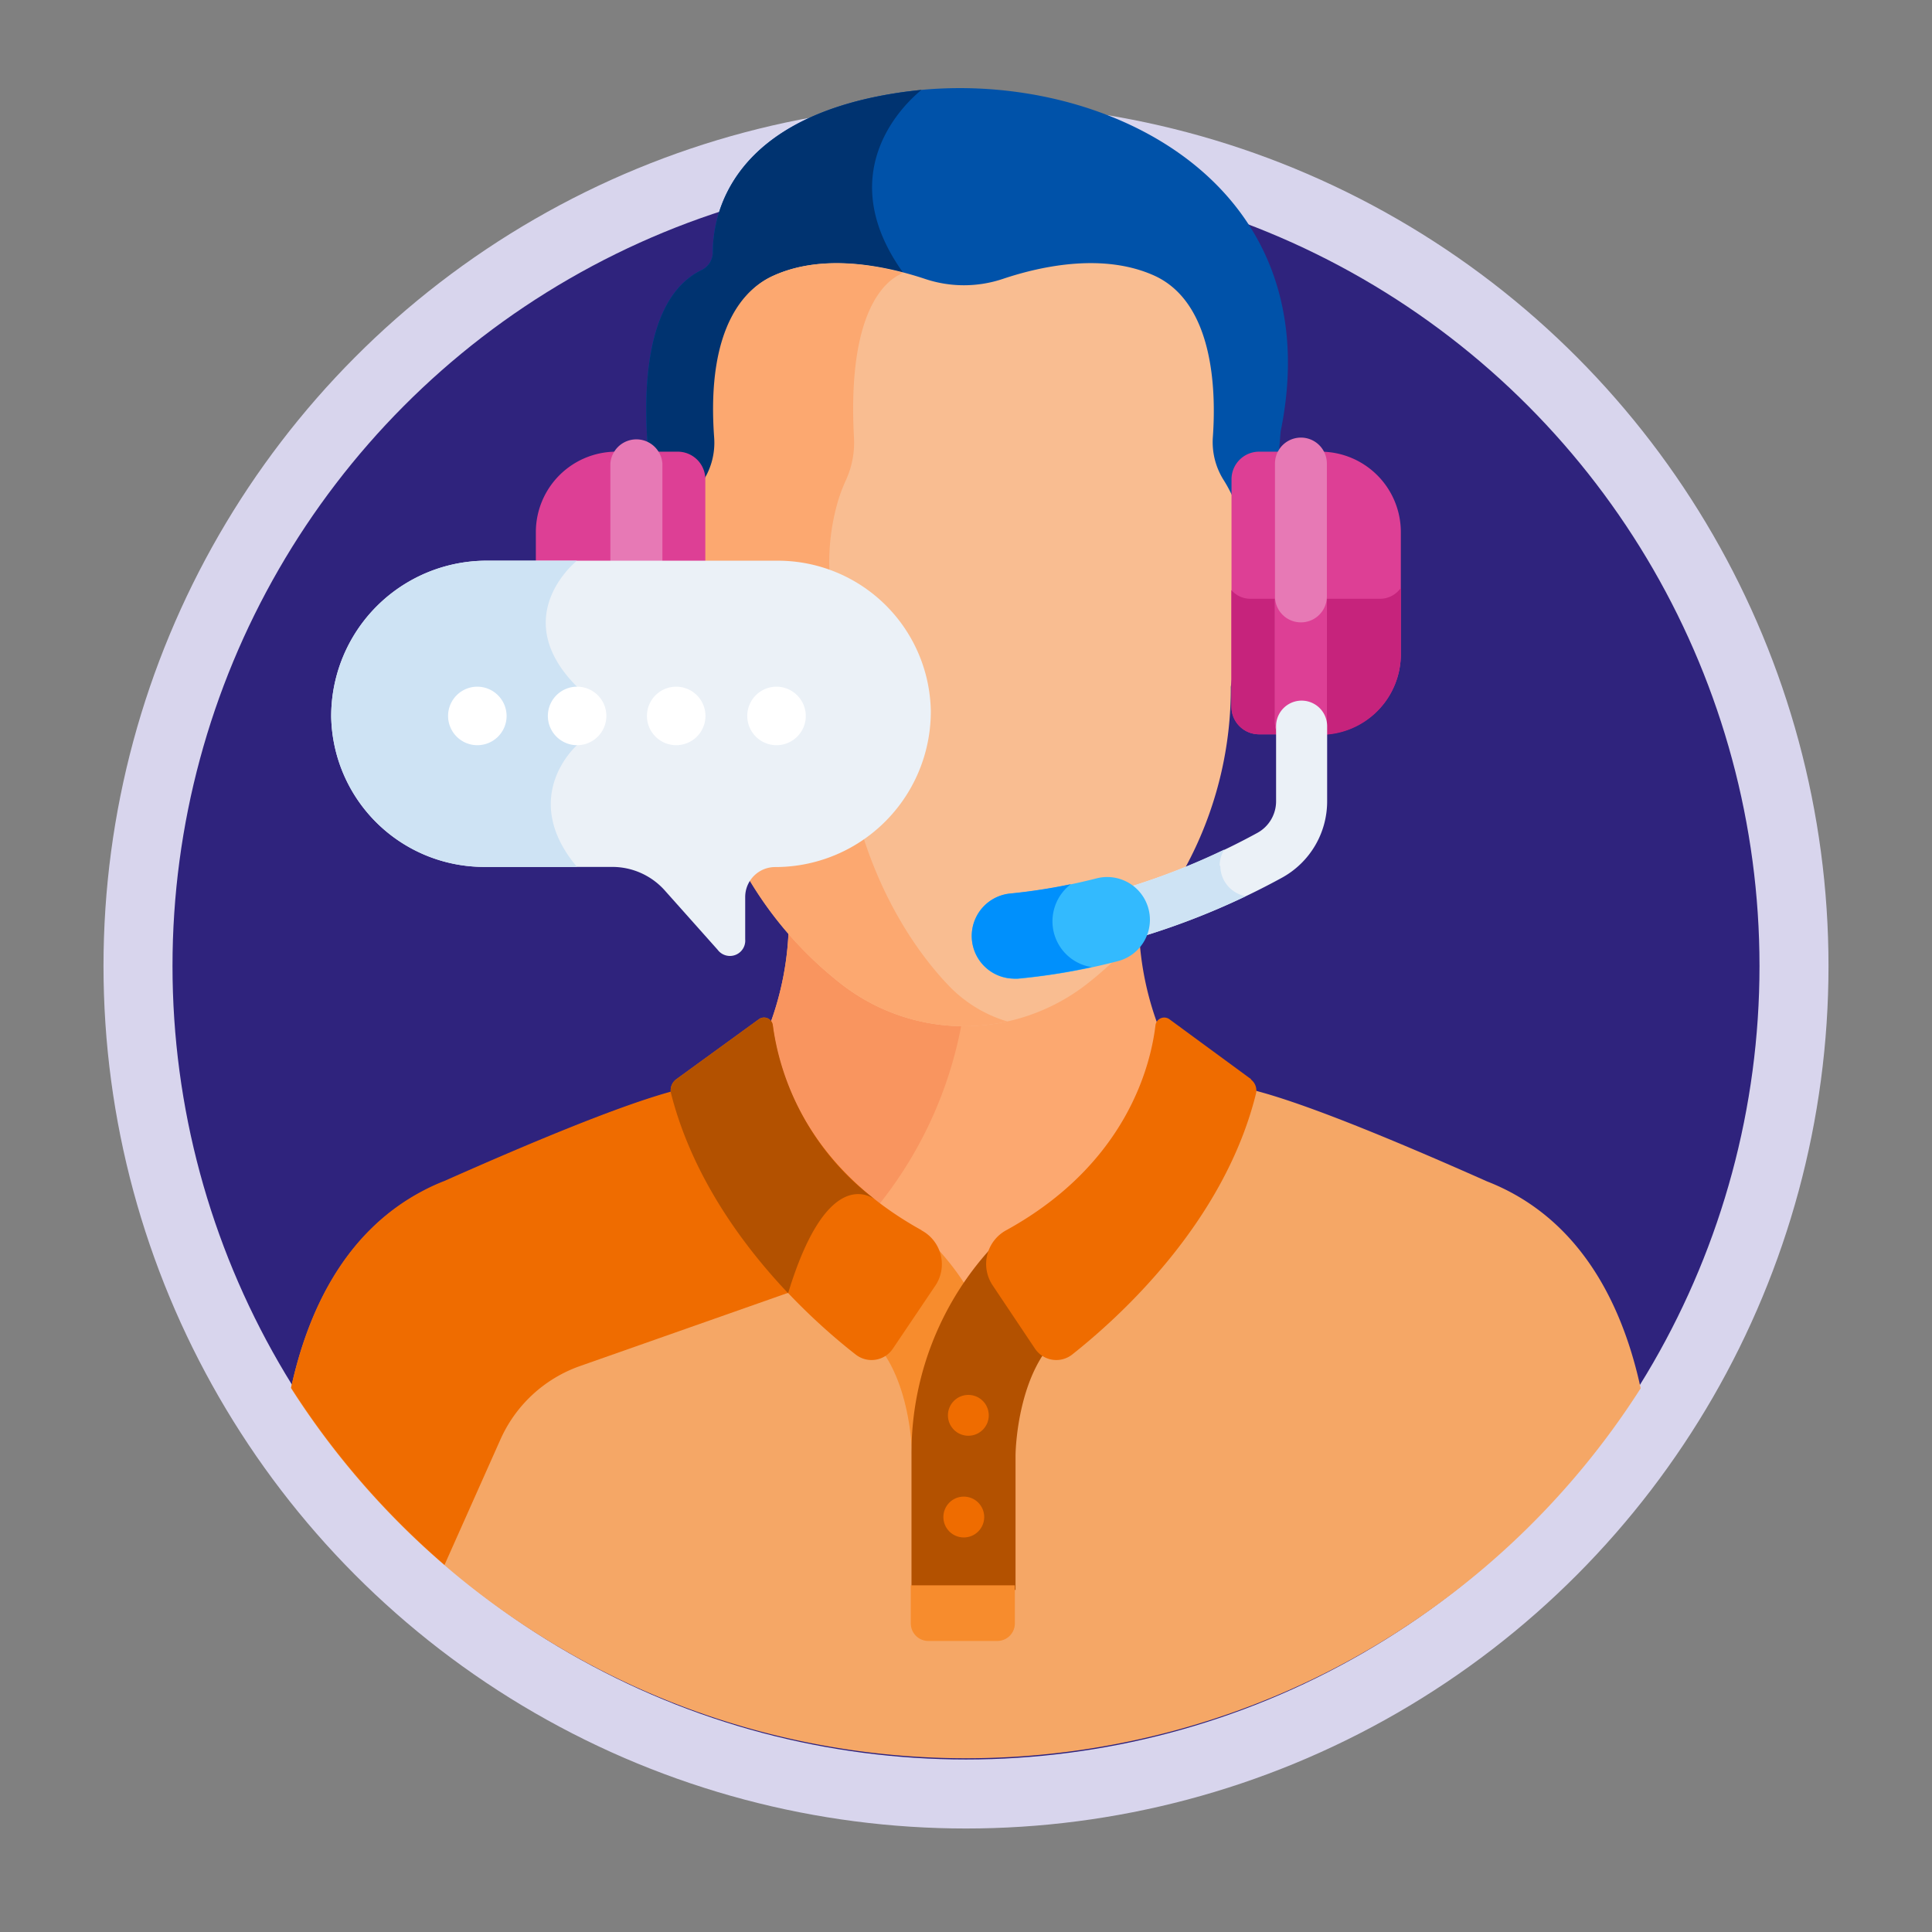 <svg id="Capa_1" data-name="Capa 1" xmlns="http://www.w3.org/2000/svg" width="140" height="140" viewBox="0 0 140 140">
  <rect x="0" y="0" width="140" height="140" fill="#808080" stroke="none"/>
  <defs>
    <style>
      .cls-1 {
        fill: #2f237d;
        stroke: #d8d5ed;
        stroke-miterlimit: 10;
        stroke-width: 5px;
      }

      .cls-2 {
        fill: #0052a9;
      }

      .cls-3 {
        fill: #003370;
      }

      .cls-4 {
        fill: #f5a766;
      }

      .cls-5 {
        fill: #ef6c00;
      }

      .cls-6 {
        fill: #fca870;
      }

      .cls-7 {
        fill: #f9955f;
      }

      .cls-8 {
        fill: #f9bd91;
      }

      .cls-9 {
        fill: #f78c2d;
      }

      .cls-10 {
        fill: #b35100;
      }

      .cls-11 {
        fill: #dd3f95;
      }

      .cls-12 {
        fill: #c6237c;
      }

      .cls-13 {
        fill: #e779b5;
      }

      .cls-14 {
        fill: #fc2740;
      }

      .cls-15 {
        fill: #fe465c;
      }

      .cls-16 {
        fill: #ebf1f7;
      }

      .cls-17 {
        fill: #cee3f4;
      }

      .cls-18 {
        fill: #fff;
      }

      .cls-19 {
        fill: #33bafe;
      }

      .cls-20 {
        fill: #0090fc;
      }
    </style>
  </defs>
  <circle class="cls-1" cx="70" cy="70" r="60"/>
  <path class="cls-2" d="M65.6,6.65c-12.73,1.73-13.94,9-13.95,11.6a1.43,1.43,0,0,1-.8,1.31c-6.63,3.23-3.06,18.75-3.06,18.75a5.51,5.51,0,0,1,1.88.57,12,12,0,0,1,.63-2.33,10.38,10.38,0,0,1,.85-1.7,5.21,5.21,0,0,0,.8-3.19c-.24-3.24-.12-9.62,4.15-11.54,3.63-1.63,8.07-.69,10.9.25a9,9,0,0,0,5.68,0c2.83-.94,7.27-1.88,10.9-.25C87.84,22,88,28.39,87.73,31.63a5.28,5.28,0,0,0,.8,3.22,10.27,10.27,0,0,1,.87,1.76A12.09,12.09,0,0,1,90,38.88a4.42,4.42,0,0,1,2.39-.55c.09-3.4.41-7.06.41-7.06C96.58,12.79,79.31,4.78,65.6,6.65Z"/>
  <path class="cls-3" d="M65.57,19.94a2.43,2.43,0,0,0-.14-.2c-5.27-7.37.29-12.37,1.35-13.23l-1.18.14c-12.73,1.73-13.94,9-13.95,11.6a1.43,1.43,0,0,1-.8,1.31c-6.63,3.23-3.06,18.75-3.06,18.75a5.45,5.45,0,0,1,1.88.57,12,12,0,0,1,.63-2.33,10.38,10.38,0,0,1,.85-1.7,5.21,5.21,0,0,0,.8-3.19c-.24-3.24-.12-9.62,4.15-11.54,3.06-1.38,6.71-.92,9.47-.18Z"/>
  <path class="cls-4" d="M109.27,86.29h0a16.3,16.3,0,0,0-1.51-.68C92.31,78.74,90.53,79.05,89,78.53a.48.48,0,0,1,.12.16c0,.46.24.38-.84,3.18A35.8,35.8,0,0,1,77.13,96.14a1.41,1.41,0,0,1-1.66.07c-.82-.55-2.26,4.62-2.18,6.09,0,.88,0-.17,0,11.79a.86.86,0,0,1-.87.86H67.55a.86.86,0,0,1-.87-.86c0-12,0-10.91,0-11.79v0c-.21-2.58-1.45-6.55-2.19-6.05a1.4,1.4,0,0,1-1.65-.07A35.72,35.72,0,0,1,51.75,81.87c-1.09-2.8-.79-2.72-.85-3.18a.67.67,0,0,1,.12-.16c-1.56.52-3.34.21-18.8,7.08a14.67,14.67,0,0,0-1.5.68h0c-5.79,3-8.44,8.85-9.63,14.31a58,58,0,0,0,97.8,0c-1.18-5.46-3.84-11.33-9.62-14.31Z"/>
  <path class="cls-5" d="M36.25,104.34A9.91,9.91,0,0,1,42,99l15.12-5.32s-.18-1.47-.48-3.69a32,32,0,0,1-4.89-8.16c-1.09-2.8-.79-2.72-.85-3.18a.52.52,0,0,1,.12-.16c-1.56.52-3.34.21-18.8,7.08a14.67,14.67,0,0,0-1.5.68h0c-5.79,3-8.44,8.85-9.63,14.31a58.6,58.6,0,0,0,11.12,12.84Z"/>
  <path class="cls-6" d="M55.69,74.58,56,76v0c.07.33.16.66.25,1l0,0,.09.33,0,.06c0,.12.07.23.11.35v0a20.25,20.25,0,0,0,6.75,9.33,26,26,0,0,0,3.4,2.24,2.49,2.49,0,0,1,1.14,1.32.21.21,0,0,0,.06.1,21.5,21.5,0,0,1,1.76,2.28.33.33,0,0,0,.52,0,22.57,22.57,0,0,1,1.76-2.28.27.27,0,0,0,.06-.1,2.48,2.48,0,0,1,1.15-1.32C81.74,84.63,83.6,77.56,84,74.53a22.18,22.18,0,0,1-1.48-7.74,27.57,27.57,0,0,1-3.91,3.74,14.32,14.32,0,0,1-17.54,0,27.57,27.57,0,0,1-3.91-3.74,22,22,0,0,1-1.48,7.74Z"/>
  <path class="cls-7" d="M61.07,70.53a27.57,27.57,0,0,1-3.91-3.74,22,22,0,0,1-1.48,7.74v0L56,76v0c.07.33.16.66.25,1l0,0,.09.33,0,.06c0,.12.07.23.11.35v0a20.25,20.25,0,0,0,6.75,9.33l.42.31a29.63,29.63,0,0,0,6.2-14,14.32,14.32,0,0,1-8.77-3Z"/>
  <path class="cls-8" d="M89.55,36.55a9.86,9.86,0,0,0-.89-1.78,5.14,5.14,0,0,1-.77-3.12c.25-3.54,0-9.75-4.25-11.68-3.6-1.62-8-.76-11,.25a8.87,8.87,0,0,1-5.58,0c-3-1-7.41-1.87-11-.25-1.85.83-4.85,3.46-4.25,11.7a5.1,5.1,0,0,1-.77,3.1,10,10,0,0,0-.87,1.73,11.9,11.9,0,0,0-.67,5.93l1,7.32A27.19,27.19,0,0,0,61,71.33a14.48,14.48,0,0,0,17.73,0A27.21,27.21,0,0,0,89.19,49.77l1-7.34a11.94,11.94,0,0,0-.65-5.88Z"/>
  <path class="cls-6" d="M68.66,71.33c-2.33-2.45-7.74-9.46-7.74-21.58l-.74-7.32a15.82,15.82,0,0,1,.49-5.93,11.59,11.59,0,0,1,.64-1.73,6.53,6.53,0,0,0,.57-3.1C61.44,23.43,63.66,20.8,65,20l.41-.23C62.58,19,59,18.62,56,20c-1.85.83-4.85,3.46-4.25,11.7a5.1,5.1,0,0,1-.77,3.1,10,10,0,0,0-.87,1.73,11.9,11.9,0,0,0-.67,5.93l1,7.32A27.22,27.22,0,0,0,61,71.33a14.43,14.43,0,0,0,12,2.69A9.72,9.72,0,0,1,68.66,71.33Z"/>
  <path class="cls-9" d="M70.06,93.28a19.06,19.06,0,0,0-3.43-4.08l-4.4,7.07c3.17,2,3.74,7,3.84,8.64A22.2,22.2,0,0,1,70.06,93.28Z"/>
  <path class="cls-10" d="M73.59,115.21v-9.79s.06-6.7,3.86-9.15l-4.4-7.07a22,22,0,0,0-7,16.22v9.79Z"/>
  <path class="cls-5" d="M66.77,89.14C58,84.29,56.3,77.06,56,74.29a.64.64,0,0,0-1-.44L49,78.21a1,1,0,0,0-.38,1C51,88.63,58.6,95.5,62,98.15a1.86,1.86,0,0,0,2.7-.42l3.08-4.57a2.78,2.78,0,0,0-1-4Z"/>
  <path class="cls-10" d="M63.42,86.93A19.1,19.1,0,0,1,56,74.29a.64.64,0,0,0-1-.44L49,78.21a1,1,0,0,0-.38,1c1.52,6,5.17,11,8.49,14.5,2.63-8.64,5.57-7.3,6.3-6.79Z"/>
  <path class="cls-5" d="M90.67,78.21l-5.94-4.36a.64.64,0,0,0-1,.44c-.33,2.77-2,10-10.8,14.85a2.78,2.78,0,0,0-1,4L75,97.73a1.86,1.86,0,0,0,2.7.42c3.35-2.65,11-9.52,13.32-18.93a1,1,0,0,0-.38-1Z"/>
  <circle class="cls-5" cx="70.17" cy="102.56" r="1.48"/>
  <circle class="cls-5" cx="69.84" cy="109.93" r="1.48"/>
  <path class="cls-9" d="M66,114.88v2.77a1.27,1.27,0,0,0,1.27,1.26h5a1.27,1.27,0,0,0,1.27-1.26v-2.77Z"/>
  <path class="cls-11" d="M92.6,52.36V33.59a1.58,1.58,0,0,1,.18-.76v-.1H91.24a2,2,0,0,0-2,2V51.21a2,2,0,0,0,2,2h1.54v-.1a1.64,1.64,0,0,1-.18-.76Z"/>
  <path class="cls-12" d="M92.6,43.39h-2a1.82,1.82,0,0,1-1.37-.63v8.45a2,2,0,0,0,2,2h1.54v-.1a1.64,1.64,0,0,1-.18-.76Z"/>
  <path class="cls-11" d="M95.7,32.73a1.66,1.66,0,0,1,.24.86V52.36a1.68,1.68,0,0,1-.24.86,5.83,5.83,0,0,0,5.81-5.81V38.54A5.83,5.83,0,0,0,95.7,32.73Z"/>
  <path class="cls-12" d="M100,43.39H95.94v9a1.68,1.68,0,0,1-.24.86,5.83,5.83,0,0,0,5.81-5.81V42.6a1.84,1.84,0,0,1-1.5.79Z"/>
  <path class="cls-13" d="M94.27,54.24a1.88,1.88,0,0,1-1.88-1.88V33.59a1.88,1.88,0,0,1,3.76,0V52.36A1.88,1.88,0,0,1,94.27,54.24Z"/>
  <path class="cls-11" d="M47.75,52.36V33.59a1.59,1.59,0,0,0-.19-.76v-.1h1.55a2,2,0,0,1,2,2V51.21a2,2,0,0,1-2,2H47.56v-.1a1.65,1.65,0,0,0,.19-.76Z"/>
  <path class="cls-14" d="M49.74,43.39h-2v9a1.65,1.65,0,0,1-.19.76v.1h1.55a2,2,0,0,0,2-2V42.76a1.82,1.82,0,0,1-1.37.63Z"/>
  <path class="cls-11" d="M44.64,32.73a1.66,1.66,0,0,0-.24.86V52.36a1.68,1.68,0,0,0,.24.86h0a5.83,5.83,0,0,1-5.81-5.81V38.54a5.83,5.83,0,0,1,5.81-5.81Z"/>
  <path class="cls-14" d="M44.4,43.39H40.33a1.84,1.84,0,0,1-1.5-.79v4.81a5.83,5.83,0,0,0,5.81,5.81,1.68,1.68,0,0,1-.24-.86Z"/>
  <path class="cls-13" d="M46.07,54.24A1.89,1.89,0,0,0,48,52.36V33.59a1.89,1.89,0,0,0-3.77,0V52.36A1.89,1.89,0,0,0,46.07,54.24Z"/>
  <path class="cls-11" d="M94.27,45.1a1.88,1.88,0,0,1-1.88-1.88v9.14a1.88,1.88,0,0,0,3.76,0V43.22A1.88,1.88,0,0,1,94.27,45.1Z"/>
  <path class="cls-15" d="M46.07,45.1a1.88,1.88,0,0,1-1.88-1.88v9.14a1.89,1.89,0,0,0,3.77,0V43.22A1.89,1.89,0,0,1,46.07,45.1Z"/>
  <path class="cls-16" d="M82.5,67.84A1.85,1.85,0,0,1,82,64.22a49.86,49.86,0,0,0,9.12-3.87,2.61,2.61,0,0,0,1.35-2.28V52.62a1.85,1.85,0,0,1,3.7,0v5.45a6.31,6.31,0,0,1-3.27,5.53,53.46,53.46,0,0,1-9.8,4.16,2.09,2.09,0,0,1-.55.08Z"/>
  <path class="cls-16" d="M56.36,40.63h-21A11.27,11.27,0,0,0,24,51.94,11.09,11.09,0,0,0,35.12,62.82h9.25a5.1,5.1,0,0,1,3.78,1.68L52,68.82A1.11,1.11,0,0,0,54,68.07V65a2.17,2.17,0,0,1,2.17-2.17A11.27,11.27,0,0,0,67.45,51.51,11.09,11.09,0,0,0,56.36,40.63Z"/>
  <path class="cls-17" d="M41.81,40.63H35.34A11.27,11.27,0,0,0,24,51.94,11.09,11.09,0,0,0,35.12,62.82h6.69c-4.27-5.09,0-8.82,0-8.82V49.76c-5.09-5.1,0-9.13,0-9.13Z"/>
  <g>
    <path class="cls-18" d="M34.59,49.76a2.12,2.12,0,1,0,2.12,2.12A2.13,2.13,0,0,0,34.59,49.76Z"/>
    <path class="cls-18" d="M41.81,49.76a2.12,2.12,0,1,0,2.13,2.12A2.12,2.12,0,0,0,41.81,49.76Z"/>
    <path class="cls-18" d="M49,49.76a2.12,2.12,0,1,0,2.12,2.12A2.12,2.12,0,0,0,49,49.76Z"/>
    <path class="cls-18" d="M56.27,49.76a2.12,2.12,0,1,0,2.12,2.12A2.13,2.13,0,0,0,56.27,49.76Z"/>
  </g>
  <path class="cls-17" d="M88.38,62.74a2.23,2.23,0,0,1,.34-1.18A50.14,50.14,0,0,1,82,64.22a1.85,1.85,0,0,0,.55,3.62,2.09,2.09,0,0,0,.55-.08,53.69,53.69,0,0,0,7.17-2.82,2.24,2.24,0,0,1-1.84-2.2Z"/>
  <path class="cls-19" d="M73.45,70.92a3.09,3.09,0,0,1-.29-6.16,42.1,42.1,0,0,0,6.3-1.11,3.08,3.08,0,1,1,1.54,6,46.12,46.12,0,0,1-7.26,1.28l-.29,0Z"/>
  <path class="cls-20" d="M76.28,67.07a3.38,3.38,0,0,1,1.32-3,41.16,41.16,0,0,1-4.44.68,3.09,3.09,0,0,0,.29,6.16l.29,0a44.07,44.07,0,0,0,5.36-.83,3.36,3.36,0,0,1-2.82-3Z"/>
</svg>
